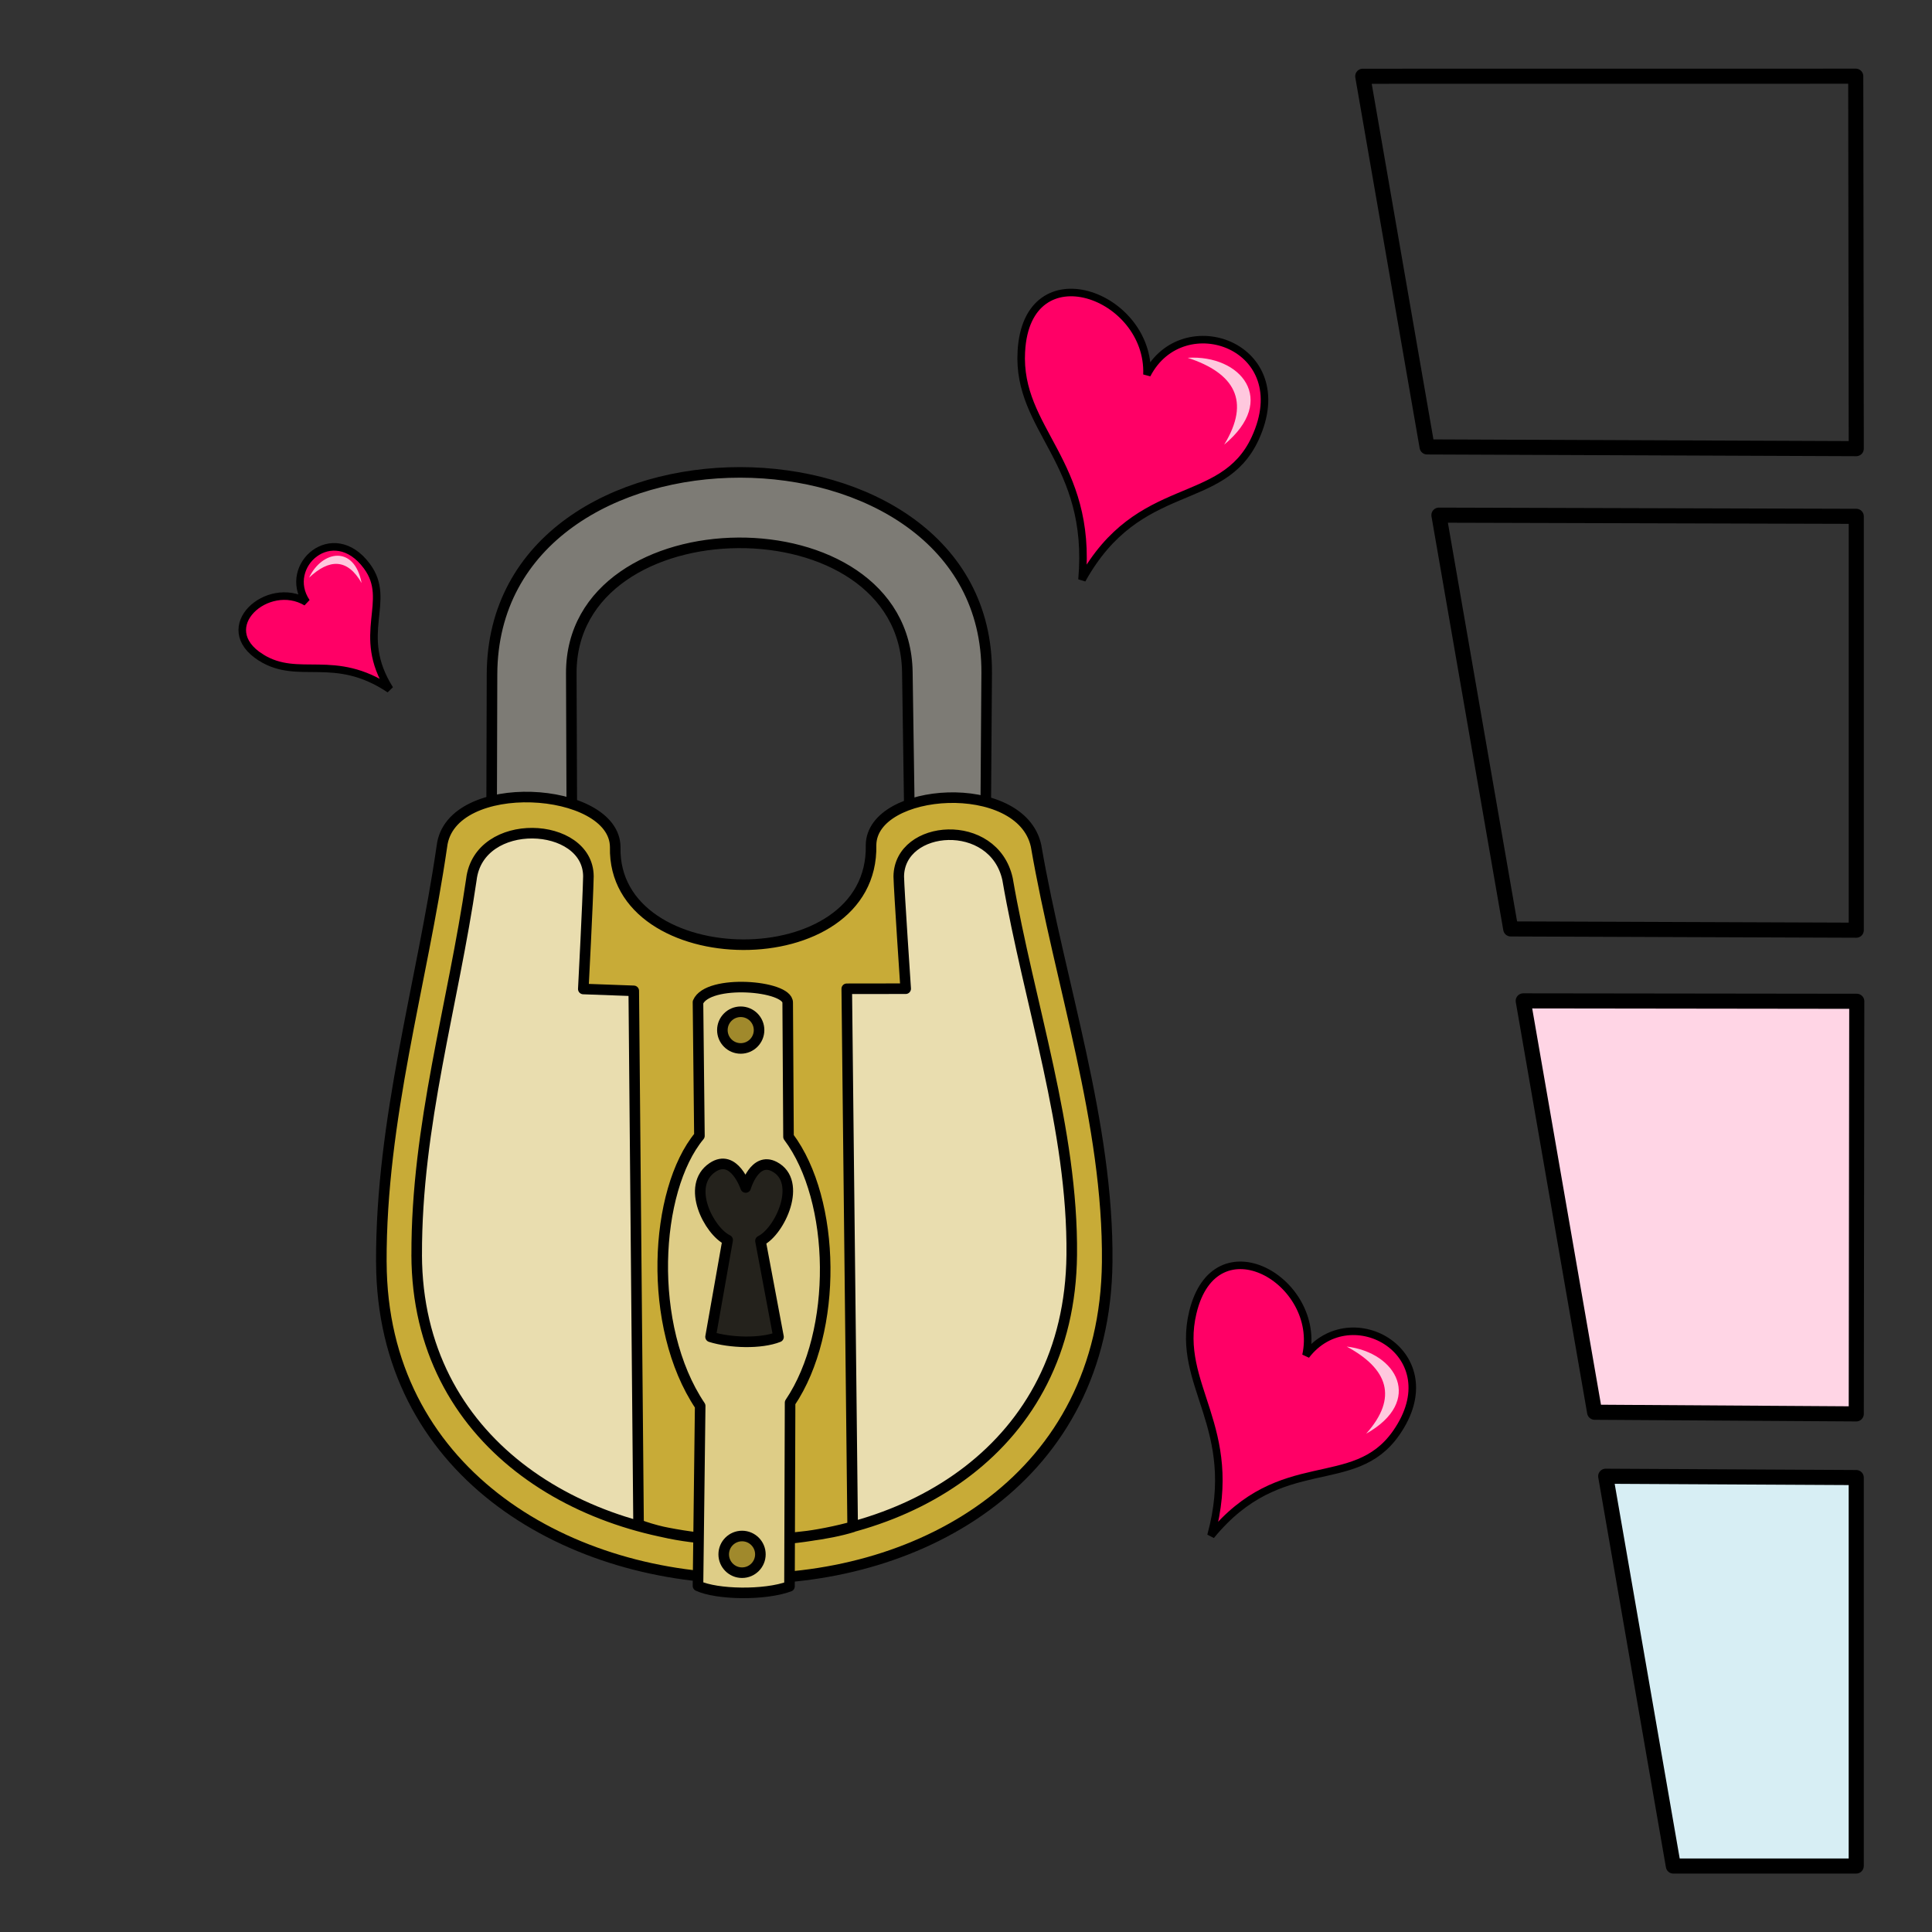 <svg version="1.1" viewBox="0 0 64 64" xmlns="http://www.w3.org/2000/svg">
 <rect x="0" y="0" width="64" height="64" fill="#333333" stroke="none"/>
 <g stroke="#000" stroke-linecap="round" stroke-linejoin="round" stroke-width=".5">
  <path d="m55.432 61.815-2.241-12.913 8.299 0.044v12.868z" fill="#d7eef4"/>
  <path d="m50.045 30.772-2.379-13.707 13.825 0.039v13.71z" fill="none"/>
  <path d="m47.274 14.805-2.131-12.279 16.331-0.002 0.017 12.338z" fill="none"/>
  <path d="m52.824 46.782-2.365-13.627 11.049 0.014-0.017 13.668z" fill="#ffd5e5"/>
 </g>
 <g>
  <g transform="matrix(.9 0 0 .9 2.544 4.76)" stroke="#000" stroke-linecap="round" stroke-linejoin="round" stroke-width=".389">
   <path d="m15.262 26.994 0.021-7.46c0.028-9.951 18.275-9.86 18.207-0.05l-0.052 7.516-2.757-8.85e-4 -0.111-7.553c-0.095-6.412-12.392-6.283-12.369 0.048l0.028 7.501z" fill="#c8c4b7" fill-opacity=".502"/>
   <g>
    <path d="m11.209 41.167c-0.017-5.262 1.486-10.202 2.229-15.302 0.305-2.613 6.365-2.233 6.38 0.025-0.111 4.736 9.529 4.87 9.416-0.075 0.027-2.14 5.514-2.516 6.073 0.025 0.882 5.109 2.67 10.2 2.619 15.327-0.159 15.796-26.667 15.269-26.716 5e-6z" fill="#c8ab37"/>
    <path d="m12.511 40.9c-0.015-4.749 1.341-9.207 2.011-13.81 0.275-2.358 4.295-2.165 4.309-0.127-0.02 0.949-0.188 4.15-0.188 4.15l1.857 0.068 0.177 19.647c2.221 0.853 6.124 0.63 7.88 0.087l-0.217-19.81 2.169-0.003s-0.244-3.608-0.255-4.132c0.024-1.931 3.5-2.196 4.004 0.097 0.796 4.611 2.41 9.206 2.363 13.833-0.144 14.256-24.067 13.781-24.111 5e-6z" fill="#e9ddaf"/>
    <path d="m22.864 53.082c0.691 0.321 2.443 0.36 3.368 0.018l0.022-6.761c1.77-2.624 1.695-7.449-0.058-9.787l-0.03-4.935c0.011-0.636-2.939-0.878-3.302-0.018l0.053 4.919c-1.666 2.005-1.941 7.014 0.028 9.942z" fill="#decd87"/>
    <ellipse cx="24.437" cy="32.626" rx=".675" ry=".675" fill="#a0892c"/>
    <ellipse cx="24.486" cy="51.922" rx=".675" ry=".675" fill="#a0892c"/>
    <path d="m23.327 43.916c0.718 0.225 1.849 0.262 2.501 0.004l-0.664-3.536c0.717-0.346 1.564-2.182 0.513-2.732-0.73-0.382-1.057 0.767-1.057 0.767s-0.426-1.272-1.221-0.737c-0.998 0.671-0.128 2.343 0.557 2.671z" fill="#24221c"/>
   </g>
  </g>
  <g transform="matrix(.307 .245 -.245 .307 39.194 11.499)" fill-rule="evenodd" stroke-width=".636">
   <path d="m-10.441 8.798c-4.972-6.99 5.472-10.548 9.502-5.082-1.297-6.47 8.436-9.822 10.488-1.482 1.574 6.398-5.625 8.67-3.984 18.415-5.55-8.376-12.132-6.406-16.006-11.85z" fill="#f06" stroke="#000"/>
   <path d="m7.833 4.267c-0.538-4.288-3.094-5.253-6.977-3.8 3.339-3.016 8.19-1.983 6.978 3.8z" fill="#fff" fill-opacity=".785"/>
  </g>
  <g transform="matrix(.203 -.085 .085 .203 10.026 19.113)" fill-rule="evenodd" stroke-width="1.138">
   <path d="m-10.441 8.798c-4.972-6.99 5.472-10.548 9.502-5.082-1.297-6.47 8.436-9.822 10.488-1.482 1.574 6.398-5.625 8.67-3.984 18.415-5.55-8.376-12.132-6.406-16.006-11.85z" fill="#f06" stroke="#000"/>
   <path d="m7.833 4.267c-0.538-4.288-3.094-5.253-6.977-3.8 3.339-3.016 8.19-1.983 6.978 3.8z" fill="#fff" fill-opacity=".785"/>
  </g>
  <g transform="matrix(.245 .28 -.28 .245 44.533 44.253)" fill-rule="evenodd" stroke-width=".672">
   <path d="m-10.441 8.798c-4.972-6.99 5.472-10.548 9.502-5.082-1.297-6.47 8.436-9.822 10.488-1.482 1.574 6.398-5.625 8.67-3.984 18.415-5.55-8.376-12.132-6.406-16.006-11.85z" fill="#f06" stroke="#000"/>
   <path d="m7.833 4.267c-0.538-4.288-3.094-5.253-6.977-3.8 3.339-3.016 8.19-1.983 6.978 3.8z" fill="#fff" fill-opacity=".785"/>
  </g>
 </g>
</svg>
